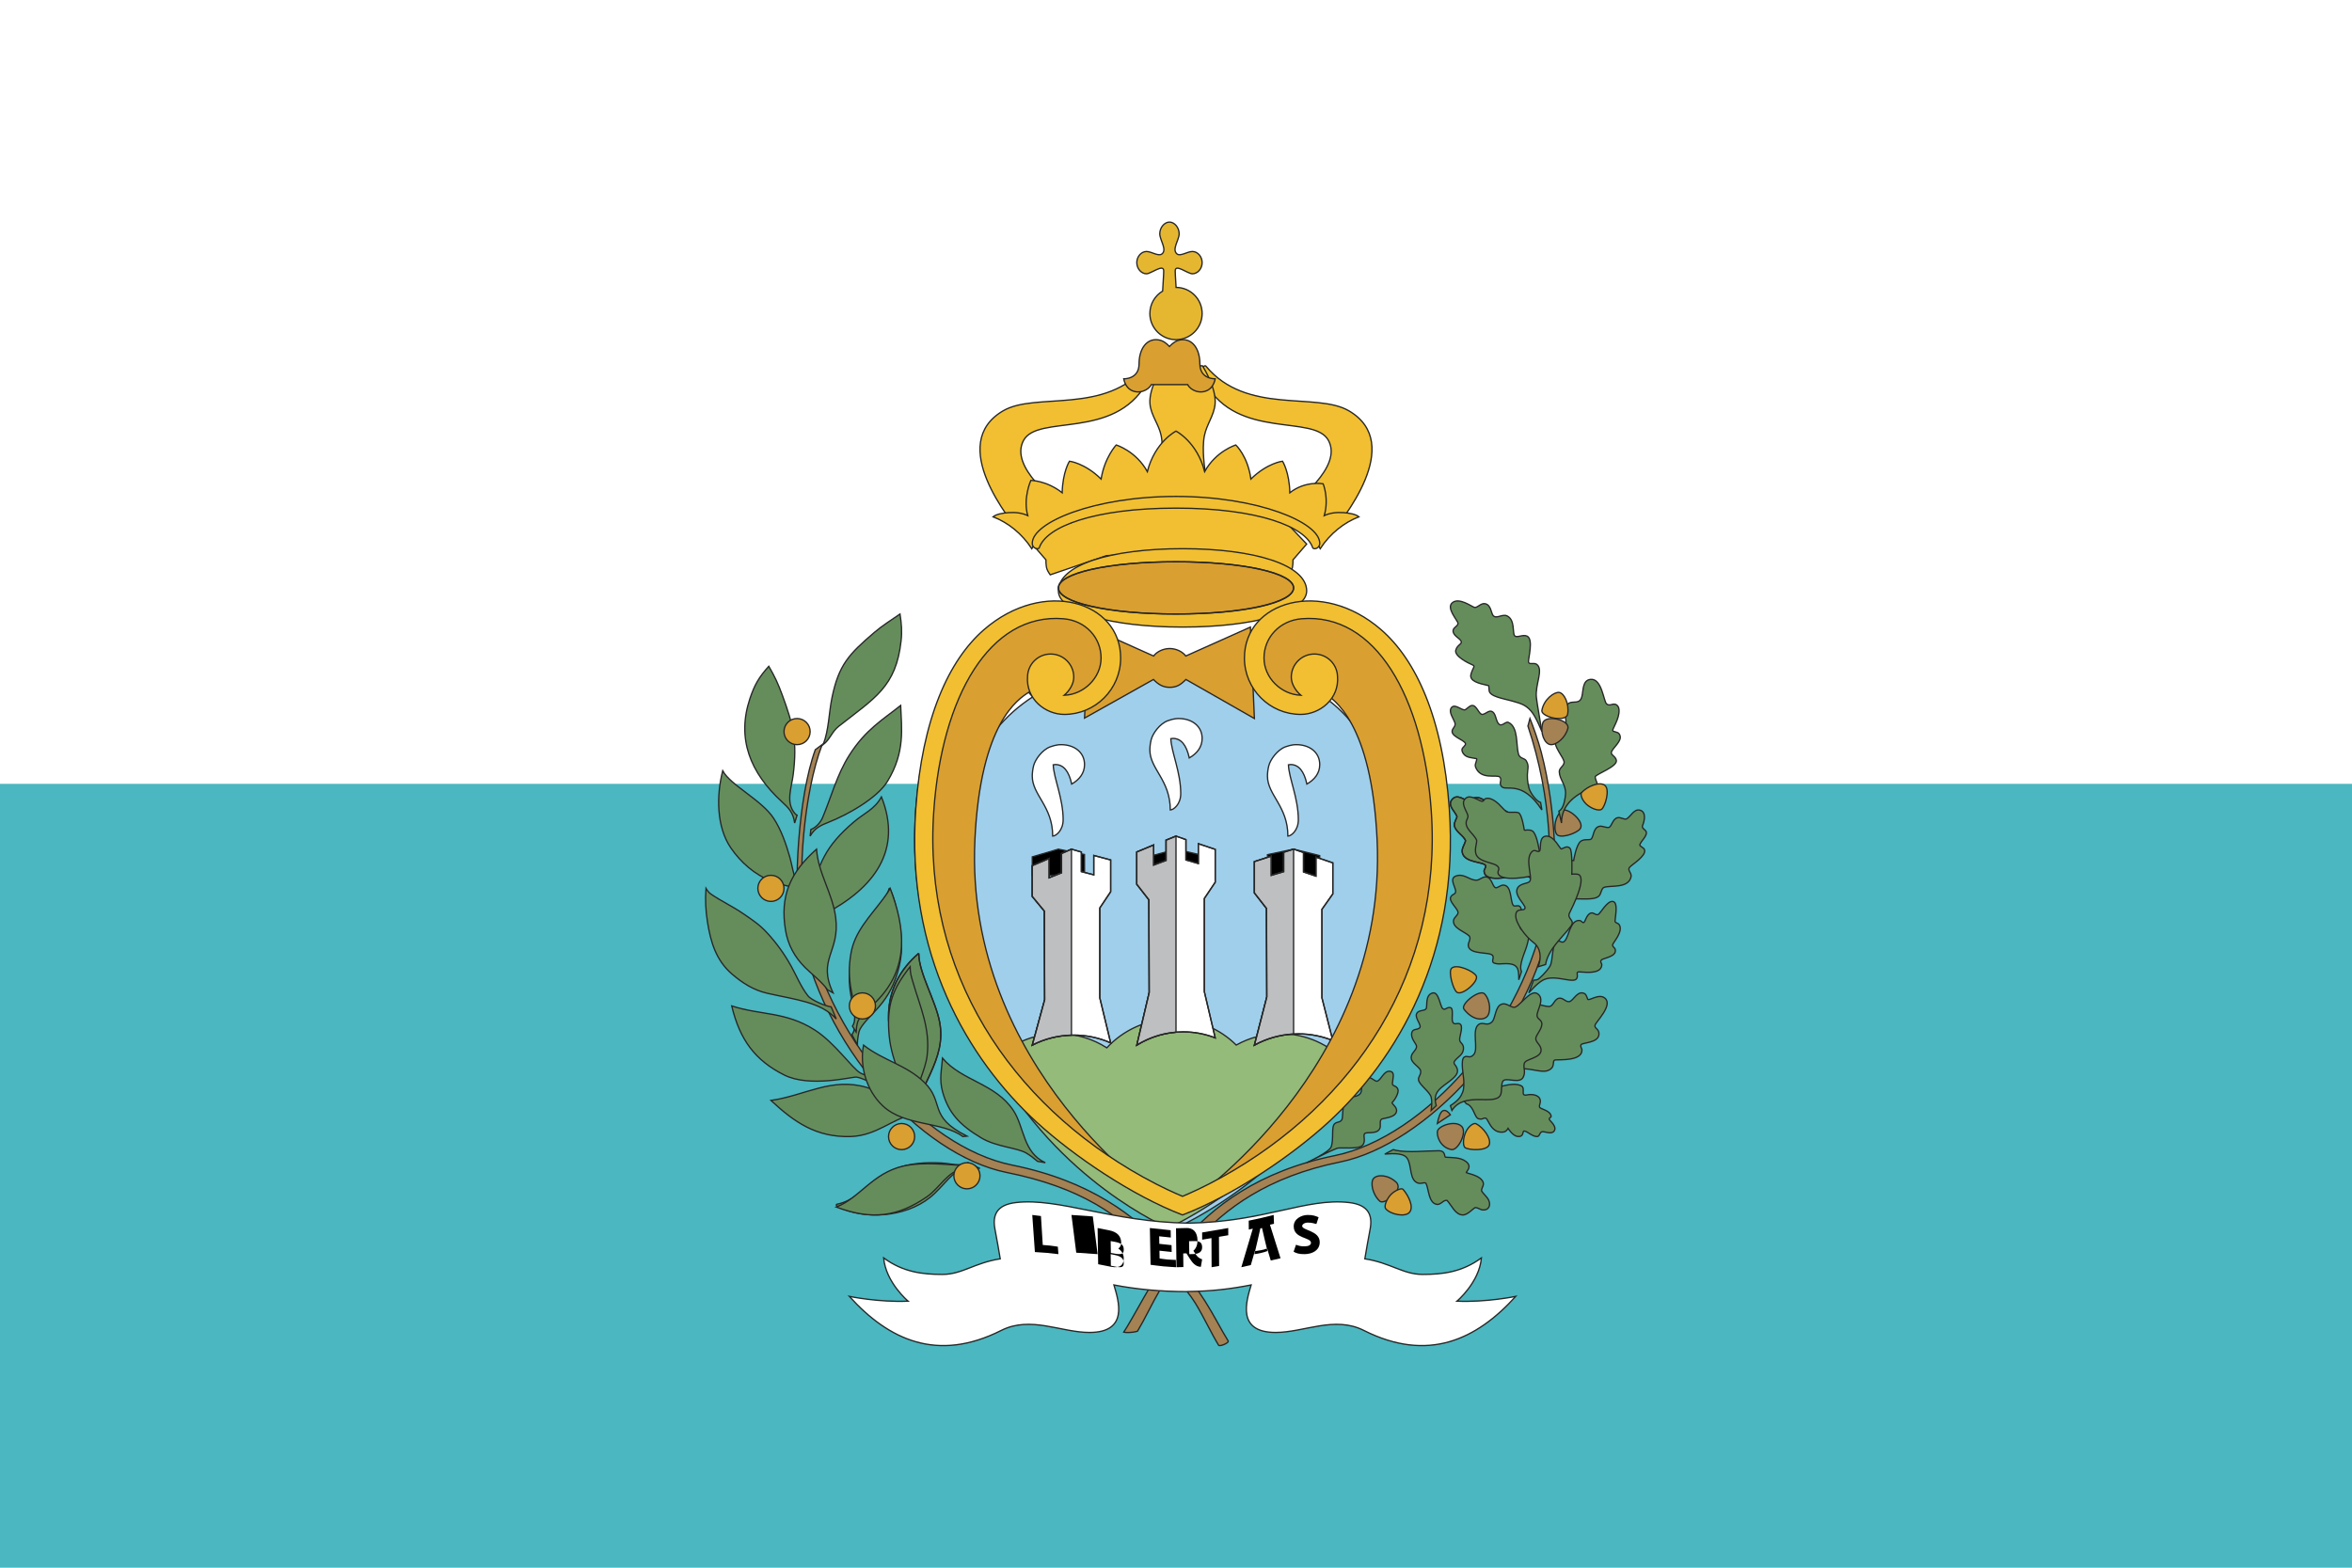 <?xml version="1.0" ?><svg height="120px" version="1.1" viewBox="0 0 180 120" width="180px" xmlns="http://www.w3.org/2000/svg" xmlns:sketch="http://www.bohemiancoding.com/sketch/ns" xmlns:xlink="http://www.w3.org/1999/xlink"><title/><defs/><g fill="none" fill-rule="evenodd" id="Page-1" stroke="none" stroke-width="1"><g id="rectangle_san_marino"><rect fill="#4BB7C0" height="120" id="Oval-15-copy" width="180" x="0" y="0"/><rect fill="#FFFFFF" height="60" id="Oval-15-copy-2" width="180" x="0" y="0"/><g id="San_Marino" transform="translate(54, 17)"><path d="M66.919,46.453 C66.677,46.758 65.619,47.152 65.227,46.94 C64.886,46.756 64.89,45.62 65.509,45.063 C65.9,44.713 67.356,45.904 66.919,46.453 L66.919,46.453 Z" fill="#A48253" id="path74" stroke="#262626" stroke-width="0.1"/><path d="M56,69 C56.071,68.623 56.212,68.103 56.443,68.017 C56.66,67.937 56.87,68.152 57,68.331 L56,69 L56,69 Z" fill="#A48253" id="path112" stroke="#262626" stroke-width="0.1"/><path d="M58.574,59.371 C58.98,59.062 59.441,58.89 59.615,59.078 C60.083,59.584 60.107,60.553 59.782,60.836 C59.454,61.121 58.694,61.098 58.037,60.248 C57.898,60.068 58.165,59.683 58.574,59.371 L58.574,59.371 Z" fill="#A48253" id="path132" stroke="#262626" stroke-width="0.1"/><path d="M58.972,57.693 C59.205,58.098 57.932,59.227 57.507,58.959 C57.212,58.774 56.811,57.353 57.1,57.107 C57.508,56.759 58.769,57.341 58.972,57.693 L58.972,57.693 Z" fill="#D99F31" id="path136" stroke="#262626" stroke-width="0.1"/><path d="M8.915,40 C7.481,43.785 7.057,50.115 7.551,53.044 C9.093,62.198 16.563,70.792 23.457,72.183 C29.403,73.383 32.957,76.072 35.405,78.851 C36.549,80.15 37.471,81.417 38.23,82.611 C38.884,83.638 39.443,84.759 39.993,85.646 C40.081,85.789 39.34,86.097 39.261,85.97 C38.68,85.027 38.146,83.838 37.477,82.749 C36.716,81.51 35.408,80.242 34.27,78.894 C31.85,76.024 28.627,73.867 23.04,72.747 C16.435,71.423 8.748,62.951 7.213,53.841 C6.715,50.882 7.082,44.013 8.395,40.387 L8.915,40 L8.915,40 Z" fill="#A48253" id="path228" stroke="#262626" stroke-width="0.1"/><path d="M51.103,73.226 C51.393,72.874 52.234,72.912 52.85,73.493 C53.157,73.782 52.954,74.216 52.59,74.559 C52.224,74.905 51.759,75.097 51.601,74.95 C50.985,74.374 50.89,73.484 51.103,73.226 L51.103,73.226 Z" fill="#A48253" id="path276" stroke="#262626" stroke-width="0.1"/><path d="M52.049,75.522 C51.89,75.327 52.144,74.73 52.482,74.403 C52.781,74.113 53.269,73.915 53.374,74.036 C53.788,74.513 54.211,75.361 53.883,75.781 C53.553,76.202 52.407,75.961 52.049,75.522 L52.049,75.522 Z" fill="#D99F31" id="path280" stroke="#262626" stroke-width="0.1"/><g id="Group" stroke="#262626" stroke-width="0.1" transform="translate(0, 30)"><path d="M20,42.382 C18.942,42.483 18.227,43.824 17.166,44.668 C15.212,46.221 12.082,46.377 10.085,45.339 C10.002,45.295 9.959,45.198 10.054,45.179 C12.536,44.687 12.86,41.729 18.033,42.02 C18.64,42.054 18.896,42.163 19.505,42.163 L20,42.382 L20,42.382 Z" fill="#658D5C" id="path180"/><path d="M17,38.319 C16.559,38.333 16.088,38.333 15.653,38.402 C14.353,38.609 13.066,39.943 11.089,39.997 C8.459,40.068 6.798,38.901 5,37.234 C7.616,36.864 9.638,35.44 12.337,36.24 C13.721,36.651 15.347,38.293 16.646,38.058 L17,38.319 L17,38.319 Z" fill="#658D5C" id="path162"/><path d="M16.275,26 L16.313,26.017 C16.341,27.527 17.604,29.588 17.914,31.249 C18.181,32.68 17.796,33.876 17.191,35.209 C17.04,35.542 16.686,36.209 16.672,36.536 C16.659,36.841 16.869,37.123 17.048,37.375 C17.11,37.464 17.487,37.913 17.448,38 C15.939,36.815 16.827,37.587 16.199,36.495 C15.875,35.931 15.489,35.419 15.168,34.852 C13.474,31.854 13.443,28.454 16.275,26 L16.275,26 Z" fill="#658D5C" id="path182"/><path d="M16.275,26 L16.313,26.017 C16.341,27.527 17.604,29.588 17.914,31.249 C18.181,32.68 17.796,33.876 17.191,35.209 C17.04,35.542 16.686,36.209 16.672,36.536 C16.659,36.841 16.869,37.123 17.048,37.375 C17.11,37.464 17.487,37.913 17.448,38 C15.939,36.815 16.827,37.587 16.199,36.495 C15.875,35.931 15.489,35.419 15.168,34.852 C13.474,31.854 13.443,28.454 16.275,26 L16.275,26 Z" id="path184"/><path d="M24.547,41.265 C23.827,40.841 22.268,40.801 21.091,40.098 C19.448,39.115 18.596,38.202 18.139,36.583 C17.862,35.601 18.075,34.816 18.132,34 C19.612,35.753 22.184,35.918 23.561,38.014 C24.397,39.288 24.286,41.225 26,42 L25.404,41.897 C25.145,41.673 24.854,41.446 24.547,41.265 Z" fill="#658D5C" id="path188"/><path d="M12.971,35.512 C12.971,35.512 12.184,35.322 11.835,35.127 C11.229,34.788 9.889,32.818 8.34,31.833 C6.119,30.42 4.185,30.716 2,30 C2.62,32.611 3.805,34.174 6.006,35.281 C7.977,36.272 11.196,35.415 11.545,35.447 C11.893,35.48 13,36 13,36 L12.971,35.512 L12.971,35.512 Z" fill="#658D5C" id="path194"/><path d="M15.986,37.662 C15.899,36.964 15.195,35.959 14.9,35.309 C14.468,34.357 14.144,33.317 14.047,32.249 C13.839,29.947 14.308,28.706 15.652,27 C15.662,27.5 15.722,27.675 15.856,28.14 C16.418,30.093 17.206,31.707 16.951,33.83 C16.825,34.875 16.067,36.363 16.033,37.002 C16.015,37.333 16.181,37.721 16.327,38 L15.986,37.662 L15.986,37.662 Z" fill="#658D5C" id="path196"/><path d="M10,31 C8.83,29.695 6.899,29.531 4.717,29.03 C3.673,28.791 2.82,28.248 2.024,27.564 C0.789,26.503 0.38,25.079 0.14,23.552 C0.004,22.696 -0.032,21.866 0.028,21 C0.127,21.167 0.254,21.332 0.418,21.445 C1.229,21.998 2.074,22.384 2.886,22.943 C3.595,23.431 4.099,23.754 4.681,24.378 C5.416,25.169 6.031,26.024 6.548,26.957 C6.956,27.694 7.305,28.557 7.833,29.226 C8.106,29.573 9.209,30.024 9.61,30.073 L10,31 L10,31 Z" fill="#658D5C" id="path208"/><path d="M13.457,14 C15.07,18.06 12.94,20.984 9.03,23 L8,21.687 C8.672,19.079 9.155,17.796 11.315,15.943 C12.169,15.21 12.918,14.972 13.457,14 L13.457,14 Z" fill="#658D5C" id="path224"/><path d="M19.688,40 C18.105,38.819 15.251,39.243 13.551,37.641 C12.303,36.464 11.777,34.609 12.087,33 C13.595,34.182 15.349,34.507 16.721,35.834 C18.335,37.397 16.961,38.445 20,39.965 L19.688,40 L19.688,40 Z" fill="#658D5C" id="path234"/><path d="M11.207,32.213 L11.212,32.169 C11.628,31.676 11.339,30.194 11.203,29.6 C10.967,28.576 10.938,27.696 11.109,26.654 C11.307,25.45 11.97,24.363 12.649,23.366 C12.952,22.922 13.937,21.534 14.039,21.031 C14.047,20.988 14.093,20.991 14.112,21.032 C14.487,21.846 14.683,22.837 14.835,23.716 C15.046,24.948 15.112,26.068 14.682,27.468 C14.297,28.722 13.78,29.534 12.988,30.377 C12.653,30.734 11.865,31.519 11.749,31.944 C11.728,32.021 11.594,32.587 11.624,33 L11.207,32.213 L11.207,32.213 Z" fill="#658D5C" id="path236"/><path d="M8,17 L8.057,16.496 C8.449,16.347 8.797,15.957 8.955,15.58 C9.637,13.95 10.052,12.293 11.01,10.787 C12.253,8.833 13.584,8.073 14.928,7 C14.99,8.727 15.295,10.546 13.919,12.809 C13.137,14.094 10.858,15.367 9.439,15.927 C8.805,16.177 8.351,16.38 8,17 L8,17 Z" fill="#658D5C" id="path250"/><path d="M7.937,21.498 L8,22 C6.917,20.633 6.555,21.037 5.059,20.458 C3.756,19.955 2.698,19.017 1.941,17.918 C0.811,16.278 0.832,13.85 1.309,12 C1.916,13.117 4.291,14.237 5.202,15.631 C5.789,16.527 6.152,17.593 6.443,18.603 C6.589,19.108 6.753,20.126 6.976,20.544 C7.143,20.856 7.648,21.273 7.937,21.498 L7.937,21.498 Z" fill="#658D5C" id="path260"/><path d="M11.239,31.55 C11.643,30.979 11.289,29.534 11.16,28.88 C10.961,27.867 10.946,26.993 11.125,25.971 C11.416,24.301 12.56,23.182 13.57,21.828 C13.769,21.561 13.968,21.291 14.124,21 C15.285,24.021 15.611,27.106 13.081,29.643 C12.699,30.026 11.781,30.764 11.64,31.229 C11.564,31.478 11.538,31.743 11.517,32 L11.239,31.55 L11.239,31.55 Z" fill="#658D5C" id="path264"/><path d="M20.079,42 C20.079,42 19.945,42.184 19.315,42.184 C18.686,42.184 16.717,41.902 15.141,42.257 C12.766,42.794 11.785,44.714 10,45.396 C12.712,46.405 14.697,46.157 16.955,44.597 C17.912,43.935 18.503,42.641 19.821,42.406 C20.423,42.298 20.608,42.314 21,42.445 L20.079,42 L20.079,42 Z" fill="#658D5C" id="path268"/><path d="M9,10 C9.439,8.855 9.429,7.582 9.675,6.393 C10.193,3.887 10.965,3.072 12.931,1.396 C13.557,0.862 14.198,0.474 14.879,0 C14.99,0.721 15.041,1.326 14.961,2.05 C14.575,5.59 12.938,6.426 10.193,8.592 C9.66,9.011 9.523,9.599 9,10 L9,10 Z" fill="#658D5C" id="path288"/><path d="M7,15.4 L6.815,16 C6.711,15.219 6.386,14.871 5.83,14.362 C3.407,12.145 2.372,9.536 3.388,6.486 C3.744,5.42 4.087,4.832 4.836,4 C5.31,4.82 5.539,5.311 5.867,6.201 C6.698,8.459 7.03,9.736 6.7,12.323 C6.583,13.237 6.15,14.35 6.75,15.163 C6.816,15.251 6.895,15.354 7,15.4 L7,15.4 Z" fill="#658D5C" id="path296"/></g><path d="M59.164,68.639 C59.503,68.723 59.494,68.545 59.707,68.594 C59.903,68.639 60.101,69.774 61.05,69.656 C61.292,69.626 61.413,69.372 61.413,69.372 C61.413,69.372 61.76,69.936 62.125,69.987 C62.65,70.06 62.5,69.591 62.633,69.576 C62.847,69.551 63.239,70 63.631,70 C63.852,70 63.821,69.626 64.054,69.626 C64.288,69.626 64.748,69.847 64.938,69.576 C65.186,69.222 64.609,68.808 64.566,68.681 C64.524,68.555 64.731,68.552 64.709,68.43 C64.629,67.981 63.892,67.909 63.828,67.75 C63.765,67.592 63.931,67.429 63.869,67.182 C63.763,66.763 63.163,66.749 62.892,66.808 C62.263,66.947 62.833,66.282 62.385,66.095 C61.614,65.773 60.492,66.383 60.205,66.264 C60.012,66.183 59.939,66.159 59.774,66.131 C59.08,66.011 58.439,67.016 58,67.226 L58.219,67.49 C58.808,67.654 58.824,68.555 59.164,68.639 Z" fill="#658D5C" id="path412" stroke="#262626" stroke-width="0.1"/><g fill="#D99F31" id="Group" stroke="#262626" stroke-width="0.1" transform="translate(4, 38)"><path d="M1,12 C1.552,12 2,12.447 2,13 C2,13.552 1.552,14 1,14 C0.448,14 0,13.552 0,13 C0,12.447 0.448,12 1,12 L1,12 Z" id="path214"/><path d="M2,0.983 C2.01,0.43 2.465,-0.009 3.017,0 C3.57,0.01 4.01,0.465 4,1.017 C3.99,1.57 3.535,2.01 2.983,2 C2.43,1.99 1.99,1.535 2,0.983 L2,0.983 Z" id="path306"/><path d="M8,21 C8.552,21 9,21.448 9,22 C9,22.552 8.552,23 8,23 C7.448,23 7,22.552 7,22 C7,21.448 7.448,21 8,21 L8,21 Z" id="path316"/><path d="M11,31 C11.552,31 12,31.448 12,32 C12,32.552 11.552,33 11,33 C10.448,33 10,32.552 10,32 C10,31.448 10.448,31 11,31 L11,31 Z" id="path374"/><path d="M16,34 C16.552,34 17,34.448 17,35 C17,35.552 16.552,36 16,36 C15.448,36 15,35.552 15,35 C15,34.448 15.448,34 16,34 L16,34 Z" id="path458"/></g><g id="Group" stroke="#262626" stroke-width="0.1" transform="translate(32, 29)"><path d="M33.503,17 L33.301,16.092 C33.356,16.062 33.402,16.016 33.447,15.973 C33.683,15.74 33.795,15.097 33.814,14.774 C33.853,14.073 33.357,13.671 33.332,13.087 C33.319,12.785 33.647,12.676 33.7,12.39 C33.767,12.025 32.786,11.143 33.043,10.453 C33.218,9.985 33.642,10.227 33.813,9.618 C33.962,9.087 33.515,8.14 34.074,7.823 C34.412,7.631 34.898,7.939 35.061,7.325 C35.185,6.861 35.089,6.069 35.729,6.003 C36.598,5.914 36.728,7.704 36.954,7.882 C37.205,8.079 37.404,7.824 37.645,7.92 C38.008,8.066 37.918,8.58 37.837,8.876 C37.742,9.221 37.578,9.505 37.439,9.825 C37.412,9.889 37.412,9.949 37.485,9.978 C37.713,10.067 37.908,10.029 37.988,10.336 C38.095,10.754 37.47,11.21 37.332,11.541 C37.224,11.798 37.646,11.864 37.701,12.205 C37.779,12.686 36.204,13.226 36.083,13.452 C36.069,13.767 36.478,14.094 35.981,14.265 C34.734,14.693 33.488,15.499 33.503,17 L33.503,17 Z" fill="#658D5C" id="path24"/><path d="M31.905,15.428 L32,16 C30.483,13.661 29.244,14.59 28.919,14.21 C28.671,13.92 28.987,13.712 28.785,13.485 C28.571,13.245 27.295,13.754 26.916,12.686 C26.838,12.464 27.119,12.098 26.977,12.068 C26.654,12 26.219,12.009 25.998,11.695 C25.905,11.563 25.826,11.383 25.947,11.241 C26.009,11.168 26.083,11.106 26.135,11.022 C26.332,10.706 25.133,10.462 25.13,9.992 C25.127,9.723 25.456,9.625 25.335,9.294 C25.23,9.003 24.866,8.523 25.052,8.207 C25.277,7.824 25.783,8.306 26.064,8.341 C26.202,8.358 26.437,8.007 26.665,8 C27.028,7.989 27.183,8.716 27.461,8.686 C27.731,8.657 28.039,8.203 28.335,8.598 C28.542,8.873 28.537,9.675 29.021,9.443 C29.136,9.387 29.308,9.235 29.437,9.296 C30.211,9.656 30.014,10.997 30.206,11.71 C30.309,12.092 30.679,12.008 30.811,12.245 C30.875,12.36 30.928,12.493 30.939,12.627 C30.948,12.743 30.931,12.857 30.917,12.971 C30.857,13.433 30.897,13.848 31.006,14.301 C31.093,14.661 31.563,15.33 31.905,15.428 L31.905,15.428 Z" fill="#658D5C" id="path50"/><path d="M31.089,9 C31.346,9.653 31.714,10.662 31.959,11.605 C33.108,16.024 33.214,21.131 32.722,24.082 C31.207,33.17 23.068,41.626 16.554,42.946 C11.024,44.067 7.755,46.5 5.433,49.101 C4.333,50.333 3.454,51.563 2.773,52.735 C2.099,53.896 1.656,54.892 1.057,55.893 C1.05,55.897 1.04,55.901 1.024,55.907 C0.983,55.921 0.929,55.934 0.868,55.946 C0.736,55.971 0.569,55.991 0.411,55.997 C0.25,56.004 0.107,55.998 0.021,55.976 L0,55.971 C0.084,55.838 0.168,55.709 0.25,55.572 C0.822,54.616 1.318,53.684 1.971,52.577 C2.622,51.474 3.392,50.31 4.44,49.107 C6.856,46.335 10.289,43.653 16.157,42.456 C22.987,41.062 30.787,32.462 32.314,23.298 C32.812,20.313 32.801,15.16 30.933,9.577 L31.089,9 L31.089,9 Z" fill="#A48253" id="path448"/><path d="M33.09,23.032 C33.431,23.016 33.645,22.432 33.748,22.178 C33.882,21.846 33.943,21.516 33.956,21.163 C33.977,20.65 33.586,19.749 34.434,19.871 C34.434,19.871 34.613,18.669 34.98,18.392 C35.219,18.211 35.646,18.314 35.749,18.242 C35.994,18.073 35.899,17.34 36.427,17.246 C36.631,17.21 36.997,17.399 37.153,17.327 C37.348,17.235 37.418,16.685 37.791,16.592 C38.025,16.533 38.334,16.77 38.487,16.681 C38.808,16.492 39.053,15.896 39.508,16.016 C40.021,16.151 39.84,16.882 39.709,17.182 C39.616,17.396 39.876,17.474 39.968,17.631 C40.14,17.927 39.567,18.397 39.496,18.658 C39.468,18.754 39.721,18.873 39.784,18.936 C40.166,19.319 39.183,19.996 38.919,20.207 C38.84,20.27 38.669,20.396 38.66,20.497 C38.64,20.712 38.886,20.868 38.823,21.13 C38.607,22.019 37.29,21.757 36.772,21.919 C36.563,21.984 36.533,22.382 36.404,22.548 C35.99,23.082 34.174,22.566 33.687,22.984 C33.396,23.234 33.161,23.664 33,24 L33.09,23.032 L33.09,23.032 Z" fill="#658D5C" id="path58"/><path d="M26.162,18.362 C26.024,17.952 25.369,17.67 25.3,17.176 C25.269,16.952 25.524,16.571 25.502,16.504 C25.389,16.148 24.774,15.688 25.089,15.245 C25.496,14.673 26.076,15.264 26.559,15.399 C26.638,15.37 26.664,15.114 26.853,15.066 C27.592,14.876 28.235,16.034 28.429,16.105 C29.002,16.314 29.451,15.336 29.763,17.474 C30.008,17.417 30.341,17.359 30.489,17.602 C31.099,18.609 30.743,20.78 31.961,21.363 L32,21.44 C31.983,21.526 31.944,22.168 31.765,21.958 C31.457,21.598 31.215,21.086 30.679,20.995 C30.114,20.9 27.644,21.762 27.577,20.679 C27.57,20.552 27.749,20.376 27.69,20.252 C27.548,19.954 26.065,20.059 25.909,19.258 C25.848,18.944 26.077,18.658 26.162,18.362 L26.162,18.362 Z" fill="#658D5C" id="path84"/><path d="M26.162,18.362 C26.024,17.952 25.369,17.67 25.3,17.176 C25.269,16.952 25.524,16.571 25.502,16.504 C25.389,16.148 24.774,15.688 25.089,15.245 C25.496,14.673 26.076,15.264 26.559,15.399 C26.638,15.37 26.664,15.114 26.853,15.066 C27.592,14.876 28.235,16.034 28.429,16.105 C29.002,16.314 29.451,15.336 29.763,17.474 C30.008,17.417 30.341,17.359 30.489,17.602 C31.099,18.609 30.743,20.78 31.961,21.363 L32,21.44 C31.983,21.526 31.944,22.168 31.765,21.958 C31.457,21.598 31.215,21.086 30.679,20.995 C30.114,20.9 27.644,21.762 27.577,20.679 C27.57,20.552 27.749,20.376 27.69,20.252 C27.548,19.954 26.065,20.059 25.909,19.258 C25.848,18.944 26.077,18.658 26.162,18.362 L26.162,18.362 Z" id="path86"/><path d="M32.92,22 C31.96,20.582 31.531,21.117 30.073,21.221 C29.741,21.245 28.62,21.29 28.64,20.755 C28.646,20.603 28.767,20.563 28.667,20.379 C28.456,19.987 27.142,20.059 26.945,19.332 C26.842,18.956 27.059,18.449 27.004,18.307 C26.821,17.835 26.005,17.394 26.248,16.775 C26.28,16.693 26.328,16.618 26.343,16.529 C26.392,16.256 25.806,15.631 26.067,15.228 C26.37,14.76 26.899,15.13 27.301,15.304 C27.59,15.428 27.517,15.185 27.707,15.125 C28.04,15.02 28.455,15.323 28.677,15.526 C28.802,15.64 29.197,16.089 29.297,16.133 C29.532,16.237 29.932,16.119 30.204,16.21 C30.449,16.293 30.615,17.272 30.652,17.522 L30.7,17.553 C30.923,17.507 31.251,17.509 31.385,17.716 C31.994,18.661 31.695,20.918 33,21.603 L32.92,22 L32.92,22 Z" fill="#658D5C" id="path88"/><path d="M23.529,39 C23.566,38.698 23.598,38.29 23.53,37.994 C23.432,37.566 22.597,37.028 22.56,36.656 C22.536,36.42 22.696,36.358 22.729,36.063 C22.774,35.664 21.906,35.409 22.008,34.861 C22.071,34.525 22.443,34.365 22.407,34.066 C22.388,33.9 21.948,33.49 22.042,33.063 C22.118,32.718 22.449,32.856 22.641,32.682 C22.852,32.492 22.228,31.914 22.427,31.565 C22.585,31.289 23.017,31.41 23.139,31.214 C23.266,31.012 23.037,30.167 23.639,30.009 C24.114,29.885 24.211,31.038 24.413,31.206 C24.604,31.365 24.69,31.08 24.989,31.126 C25.283,31.171 25.056,31.983 25.173,32.228 C25.298,32.493 25.498,32.282 25.702,32.365 C26.03,32.497 25.706,33.284 25.706,33.558 C25.706,33.844 25.974,33.843 25.998,34.181 C26.037,34.731 25.574,34.871 25.329,35.21 C25.261,35.303 25.255,35.389 25.33,35.481 C25.771,36.017 25.46,36.34 25.031,36.689 C24.366,37.233 23.583,37.534 23.919,38.629 L23.529,39 L23.529,39 Z" fill="#658D5C" id="path110"/><path d="M30.459,35.816 C31.231,35.779 31.97,36.122 32.437,35.953 C33.132,35.703 32.708,35.162 33.043,35.132 C33.378,35.101 35.069,35.225 35.068,34.384 C35.068,34.223 34.931,34.159 34.992,33.977 C35.053,33.795 36.325,33.856 36.371,33.177 C36.4,32.744 36.005,32.739 36.066,32.477 C36.127,32.214 37.49,30.926 36.811,30.393 C36.343,30.026 35.577,30.667 35.505,30.479 C35.41,30.235 35.389,30.031 35.079,30.002 C34.631,29.96 34.36,30.674 34.067,30.674 C33.774,30.674 33.641,30.381 33.34,30.407 C32.947,30.442 32.888,31.042 32.552,31.042 C32.217,31.042 31.695,30.856 31.695,30.856 L30,35.851 C30,35.851 30.28,35.825 30.459,35.816 L30.459,35.816 Z" fill="#658D5C" id="path142"/><path d="M31,30 C31,30 31.584,29.308 32.056,29.039 C32.97,28.516 34.455,29.358 34.676,28.884 C34.788,28.643 34.618,28.466 34.76,28.402 C34.902,28.338 36.523,28.703 36.587,27.87 C36.599,27.72 36.418,27.644 36.559,27.484 C36.7,27.324 37.723,27.246 37.621,26.696 C37.588,26.52 37.366,26.47 37.423,26.294 C37.479,26.117 38.246,25.289 37.919,24.781 C37.823,24.632 37.582,24.662 37.6,24.48 C37.657,23.917 37.824,23.047 37.415,23.002 C36.975,22.953 36.461,23.969 36.29,24.009 C36.077,24.057 35.95,23.818 35.737,23.896 C35.383,24.024 35.327,24.619 35.185,24.619 C35.044,24.619 35.054,24.453 34.827,24.459 C34.133,24.475 34.074,25.741 33.727,26.052 C33.529,26.229 33.412,25.99 33.217,26.036 C32.736,26.148 32.878,27.516 32.623,27.951 C32.368,28.386 31.816,28.9 31.703,28.965 C31.589,29.029 31.366,29.029 31.366,29.029 L31,30 L31,30 Z" fill="#658D5C" id="path248"/><path d="M32,10 C32,10 31.545,8.834 31.156,8.409 C30.745,7.957 30.45,7.863 29.702,7.654 C29.042,7.468 28.01,7.319 27.966,6.865 C27.922,6.411 27.983,6.497 27.795,6.453 C27.188,6.314 26.43,6.138 26.575,5.611 C26.72,5.084 26.943,5.002 26.684,4.892 C26.3,4.729 25.291,4.215 25.412,3.764 C25.532,3.313 25.981,3.307 25.792,3.03 C25.656,2.832 25.169,2.615 25.208,2.255 C25.235,2.009 25.59,1.929 25.58,1.71 C25.569,1.491 24.616,0.518 25.177,0.112 C25.688,-0.258 26.591,0.403 26.821,0.487 C27.053,0.57 27.319,0.141 27.657,0.211 C28.092,0.302 28.115,0.873 28.243,1.076 C28.478,1.445 28.958,0.965 29.333,1.142 C29.96,1.437 29.742,2.452 29.911,2.657 C30.079,2.863 30.541,2.535 30.87,2.693 C31.381,2.94 30.944,4.423 30.977,4.666 C31.01,4.91 31.382,4.7 31.594,4.845 C32.158,5.23 31.471,6.399 31.58,7.385 C31.617,7.725 31.71,8.255 31.71,8.255 L32,10 L32,10 Z" fill="#658D5C" id="path314"/><path d="M27.381,45.146 C27.531,45.412 27.804,45.596 27.93,45.87 C28.108,46.255 27.941,46.646 27.492,46.618 C27.297,46.605 27.118,46.45 26.932,46.434 C26.781,46.422 26.349,47.019 25.931,47 C25.361,46.974 25.089,46.254 24.741,45.886 C24.464,45.826 24.26,46.248 23.953,46.19 C23.321,46.072 23.351,45.034 23.133,44.577 C22.959,44.443 22.695,44.727 22.345,44.47 C21.803,44.075 22.087,42.831 21.505,42.483 C20.994,42.176 19.912,42.38 20.006,42.329 L20.609,42.004 C20.647,41.984 20.762,42.041 20.8,42.049 C21.788,42.252 23.111,42.085 24.125,42.085 C24.611,42.085 24.532,42.491 24.611,42.574 L24.65,42.58 C25.154,42.616 25.756,42.578 26.187,42.907 C26.707,43.307 26.215,43.664 26.213,43.753 L26.236,43.765 L26.346,43.804 L26.686,43.907 C26.949,43.994 27.244,44.115 27.421,44.347 C27.678,44.685 27.39,44.843 27.381,45.146 L27.381,45.146 Z" fill="#658D5C" id="path388"/><path d="M14,43 C14,43 15.736,42.192 15.877,41.787 C16.096,41.166 15.858,40.225 16.162,40 C16.36,39.853 16.558,39.926 16.688,39.717 C16.818,39.508 16.649,38.494 17.118,38.085 C17.412,37.828 17.677,38.058 18.035,37.778 C18.42,37.475 17.933,36.728 18.523,36.482 C18.869,36.337 19.218,36.81 19.391,36.76 C19.723,36.663 19.899,35.927 20.386,36.006 C20.778,36.069 20.587,36.513 20.562,36.934 C20.547,37.175 20.887,37.063 20.989,37.402 C21.063,37.648 20.76,38.177 20.558,38.374 C20.442,38.487 20.909,38.684 20.881,39.034 C20.841,39.537 19.969,39.572 19.767,39.653 C19.505,39.757 19.741,40.191 19.564,40.445 C19.28,40.849 18.553,40.598 18.423,40.791 C18.305,40.968 18.568,41.422 18.235,41.701 C17.888,41.991 16.54,41.807 16.321,41.897 C15.671,42.164 15.142,42.441 15.142,42.441 L14,43 L14,43 Z" fill="#658D5C" id="path426"/><path d="M30.441,28.369 L30.234,29 C30.234,28.129 30.196,27.714 29.068,27.769 C28.894,27.777 28.714,27.795 28.54,27.77 C27.967,27.688 28.408,27.373 28.226,27.133 C28.003,26.84 26.494,27.103 26.371,26.412 C26.323,26.144 26.65,25.826 26.41,25.616 C26.048,25.298 25.146,25.023 25.242,24.442 C25.283,24.202 25.633,24.029 25.582,23.806 C25.515,23.509 24.866,22.992 25.025,22.666 C25.151,22.406 25.382,22.49 25.404,22.244 C25.429,21.97 24.904,21.286 25.372,21.078 C25.989,20.804 26.407,21.339 26.936,21.378 C27.243,21.401 27.451,21.067 27.771,21.132 C28.186,21.216 28.189,21.826 28.455,21.951 C28.553,21.997 28.847,21.769 28.985,21.755 C29.727,21.677 29.559,22.994 29.812,23.302 C29.904,23.414 30.1,23.303 30.232,23.341 C30.697,23.473 30.199,24.913 30.391,25.106 C30.456,25.171 30.692,25.135 30.795,25.161 C31.183,25.261 30.912,26.176 30.848,26.401 C30.704,26.906 30.205,27.898 30.441,28.369 L30.441,28.369 Z" fill="#658D5C" id="path436"/><path d="M31.72,28 C31.993,27.263 31.896,26.545 31.354,26.143 C30.773,25.712 29.999,24.689 30,24.097 C30.002,23.397 30.681,23.823 30.712,23.492 C30.736,23.245 29.82,22.504 30.146,21.96 C30.359,21.606 30.926,21.647 31.069,21.47 C31.308,21.174 30.716,19.864 31.184,19.254 C31.442,18.919 31.641,19.275 31.813,19.152 C31.979,19.031 31.713,18.03 32.343,18.001 C32.95,17.973 33.396,19.016 33.493,18.984 C33.69,18.919 33.923,18.709 34.144,18.924 C34.359,19.133 34.292,20.913 34.292,20.913 C34.292,20.913 34.704,20.872 34.837,20.955 C35.385,21.301 34.4,23.321 34.122,23.875 C33.885,24.348 34.579,24.408 34.223,24.893 C33.638,25.693 32.469,26.653 32.284,27.829 L31.72,28 L31.72,28 Z" fill="#658D5C" id="path466"/><path d="M25,38.63 C25,38.63 25.588,38.28 25.8,37.89 C26.008,37.506 26.035,37.368 26.027,36.759 C26.022,36.39 25.742,35.119 26.058,34.917 C26.317,34.751 26.461,35.076 26.784,34.726 C27.179,34.299 26.6,32.82 27.162,32.421 C27.5,32.18 27.806,32.606 28.197,32.205 C28.464,31.931 28.419,31.009 28.945,30.858 C29.274,30.763 29.536,31.058 29.848,31.106 C30.229,31.165 31.098,29.712 31.642,30.052 C31.881,30.201 31.951,30.41 31.907,30.71 C31.86,31.034 31.7,31.32 31.639,31.636 C31.56,32.043 32.041,32.007 31.997,32.437 C31.957,32.845 31.534,33.237 31.534,33.502 C31.534,33.792 31.915,33.98 31.94,34.337 C31.986,35.013 30.753,35.026 30.654,35.397 C30.555,35.764 30.795,36.04 30.562,36.473 C30.31,36.94 29.443,36.527 29.104,36.686 C28.821,36.817 28.992,37.55 28.821,37.844 C28.347,38.654 26.056,37.516 25.115,39 L25,38.63 L25,38.63 Z" fill="#658D5C" id="path478"/></g><g id="Group" stroke="#262626" stroke-width="0.1" transform="translate(56, 36)"><path d="M12.82,7.116 C13.237,7.449 12.833,8.744 12.579,8.942 C12.363,9.112 11.75,8.886 11.395,8.548 C11.072,8.24 10.918,7.809 11.044,7.668 C11.43,7.232 12.403,6.782 12.82,7.116 L12.82,7.116 Z" fill="#D99F31" id="path78"/><path d="M1.855,33.211 C2.313,33.647 1.585,35.084 1.085,34.996 C0.225,34.846 -0.085,33.936 0.019,33.561 C0.127,33.174 1.346,32.727 1.855,33.211 L1.855,33.211 Z" fill="#A48253" id="path404"/><path d="M2.123,34.845 C1.923,34.695 1.974,34.011 2.227,33.556 C2.455,33.143 2.81,32.943 2.957,33.014 C3.498,33.279 4.175,34.163 3.959,34.645 C3.744,35.123 2.387,35.041 2.123,34.845 L2.123,34.845 Z" fill="#D99F31" id="path486"/><path d="M8.652,3.996 C8.202,3.934 7.85,3.11 8.065,2.358 C8.267,1.652 10.161,2.099 9.989,2.76 C9.801,3.483 9.092,4.056 8.652,3.996 L8.652,3.996 Z" fill="#A48253" id="path500"/><path d="M9.322,0.003 C9.703,0.059 10.107,0.852 9.974,1.659 C9.911,2.049 9.253,2.027 8.917,1.965 C8.555,1.897 7.946,1.673 8.004,1.364 C8.165,0.503 8.972,-0.048 9.322,0.003 L9.322,0.003 Z" fill="#D99F31" id="path504"/></g><path d="M9.328,58.763 C8.934,58.184 8.096,57.54 7.623,57.068 C6.808,56.256 6.302,55.326 6.117,54.208 C5.678,51.565 6.479,49.787 8.49,48 C8.617,49.854 9.723,51.392 9.957,53.244 C10.292,55.9 8.53,56.4 9.754,59 L9.328,58.763 L9.328,58.763 Z" fill="#658D5C" id="path520" stroke="#262626" stroke-width="0.1"/><path d="M26.374,27 C26.374,27 26.198,26.757 26.13,26.575 C26.033,26.312 26.046,25.852 26.046,25.852 L25,24.644 L26.98,22.566 L30.745,21.374 L35.5,21 L40.255,21.374 L44.021,22.566 L46,24.644 L44.955,25.852 C44.955,25.852 44.967,26.312 44.87,26.575 C44.803,26.757 44.626,27 44.626,27 L40.316,25.529 L35.5,25.291 L30.684,25.529 L26.374,27 L26.374,27 Z" fill="#F1BF31" id="path582" stroke="#262626" stroke-width="0.1"/><path d="M33.704,11.035 C30.581,14.781 25.274,12.986 22.773,14.444 C18.422,16.981 23.337,22.85 24.228,24 L28.324,22.712 C26.582,21.263 23.274,18.727 24.325,16.727 C25.403,14.676 31.234,16.719 33.738,12.342 C34.265,11.421 33.861,10.848 33.704,11.035 L33.704,11.035 Z" fill="#F1BF31" id="path588" stroke="#262626" stroke-width="0.1"/><path d="M27.167,23.23 L27,23.149 L28,23 L27.167,23.23 Z" fill="#D99F31" id="polygon596" stroke="#262626" stroke-width="0.1"/><path d="M27.167,23.23 L27,23.149 L28,23 L27.167,23.23 Z" id="polygon598" stroke="#262626" stroke-width="0.1"/><path d="M28.887,22 L29,22.133 L27,23 L27.452,22.637 C27.955,22.456 28.433,22.243 28.887,22 L28.887,22 Z" fill="#F1BF31" id="path600" stroke="#262626" stroke-width="0.1"/><path d="M28.887,22 L29,22.133 L27,23 L27.452,22.637 C27.955,22.456 28.433,22.243 28.887,22 L28.887,22 Z" id="path602" stroke="#262626" stroke-width="0.1"/><path d="M38.296,11.035 C41.419,14.781 46.726,12.986 49.227,14.444 C53.578,16.981 48.663,22.85 47.772,24 L43.676,22.712 C45.418,21.263 48.726,18.727 47.675,16.727 C46.597,14.676 40.766,16.719 38.262,12.342 C37.735,11.421 38.139,10.848 38.296,11.035 L38.296,11.035 Z" fill="#F1BF31" id="path632" stroke="#262626" stroke-width="0.1"/><path d="M36.519,19 L34.816,19 C34.816,19 35.078,17.425 34.866,16.354 C34.694,15.482 34.088,14.805 34.008,13.921 C33.894,12.673 35.015,11 35.015,11 L36.519,11 L38.024,11 C38.024,11 39.105,12.673 38.992,13.921 C38.912,14.805 38.344,15.482 38.172,16.354 C37.96,17.425 38.222,19 38.222,19 L36.519,19 L36.519,19 Z" fill="#F1BF31" id="path670" stroke="#262626" stroke-width="0.1"/><path d="M36.006,5 L35.952,4.096 L35.94,3.762 C35.917,3.135 36.872,3.957 37.26,3.957 C37.649,3.957 38,3.573 38,3.103 C38,2.633 37.649,2.25 37.26,2.25 L37.26,2.25 C36.864,2.25 36.339,2.643 36.083,2.442 C35.652,2.103 36.242,1.375 36.242,0.893 C36.242,0.424 35.889,0 35.5,0 C35.111,0 34.758,0.424 34.758,0.893 C34.758,1.375 35.345,2.124 34.918,2.442 C34.647,2.643 34.122,2.25 33.74,2.25 C33.351,2.25 33,2.633 33,3.103 C33,3.573 33.351,3.957 33.74,3.957 C34.098,3.957 35.082,3.136 35.059,3.762 L35.048,4.084 L34.977,5.281 C34.392,5.63 34,6.269 34,7 C34,8.104 34.895,9 36,9 C37.104,9 38,8.104 38,7 C38,5.897 37.108,5.003 36.006,5 Z" fill="#E5B731" id="path690" stroke="#262626" stroke-width="0.1"/><path d="M36.895,12.441 L35.5,12.441 L34.11,12.44 C33.875,12.895 33.13,13.203 32.521,12.84 C32.089,12.582 32,11.996 32,11.996 C32,11.996 33.166,12.044 33.172,10.867 C33.172,9.673 33.772,8.894 34.635,9.012 C35.012,9.063 35.267,9.28 35.5,9.522 C35.733,9.28 35.989,9.062 36.366,9.012 C37.229,8.895 37.828,9.673 37.828,10.858 C37.828,12.045 39,11.997 39,11.997 C39,11.997 38.912,12.582 38.479,12.84 C37.867,13.204 37.119,12.892 36.895,12.441 L36.895,12.441 Z" fill="#D99F31" id="path698" stroke="#262626" stroke-width="0.1"/><path d="M36.5,25 C42.063,24.999 46,26.26 46,28.235 C46,29.815 42.063,31 36.5,31 C30.937,31 27,29.815 27,28.235 C27,26.26 30.937,25 36.5,25 Z" fill="#F1BF31" id="path708" stroke="#262626" stroke-width="0.1"/><path d="M27,28 C27,26.895 30.82,26 36,26 C41.18,26 45,26.895 45,28 C45,29.105 41.18,30 36,30 C30.82,30 27,29.105 27,28 L27,28 Z" fill="#D99F31" id="path712" stroke="#262626" stroke-width="0.1"/><path d="M27,28.002 C27,26.86 30.776,26 36,26 C41.224,26 45,26.86 45,28.002 C45,29.143 41.224,30 36,30 C30.776,30 27,29.143 27,28.002 L27,28.002 Z" id="path750" stroke="#262626" stroke-width="0.1"/><path d="M22,22.559 C22.261,22.352 22.72,22.273 23.207,22.239 C23.777,22.201 24.252,22.279 24.655,22.468 C24.276,21.135 24.891,19.773 24.891,19.773 C24.891,19.773 26.1,19.777 27.289,20.718 C27.328,19.104 27.847,18.304 27.847,18.304 C27.847,18.304 29.005,18.431 30.268,19.668 C30.539,18.001 31.424,17.061 31.424,17.061 C31.424,17.061 32.941,17.524 33.808,19.101 C34.386,16.816 36,16 36,16 C36,16 37.614,16.816 38.192,19.101 C39.059,17.524 40.576,17.061 40.576,17.061 C40.576,17.061 41.49,17.903 41.732,19.668 C42.995,18.431 44.153,18.304 44.153,18.304 C44.153,18.304 44.672,19.104 44.712,20.718 C45.9,19.777 47.26,20.033 47.26,20.033 C47.26,20.033 47.724,21.135 47.346,22.468 C47.748,22.279 48.223,22.201 48.793,22.239 C49.279,22.273 49.739,22.352 50,22.559 C48.874,22.989 47.789,23.839 47.037,25 C46.214,23.344 41.774,21.674 36,21.674 C30.226,21.674 25.786,23.344 24.963,25 C24.211,23.839 23.126,22.989 22,22.559 Z" fill="#F1BF31" id="path782" stroke="#262626" stroke-width="0.1"/><path d="M25,24.583 C25,22.99 29.722,21 36,21 C42.278,21 47,22.99 47,24.583 C47,25.024 46.509,25.068 46.464,24.932 C45.937,23.318 42.278,21.895 36,21.895 C29.722,21.895 26.063,23.318 25.536,24.932 C25.491,25.068 25,25.024 25,24.583 L25,24.583 Z" fill="#F1BF31" id="path858" stroke="#262626" stroke-width="0.1"/><path d="M53,51.111 C53,69.634 36,77 36,77 C36,77 19,69.864 19,49.705 C19,31.718 35.697,34.116 35.697,34.116 C38.96,34.059 53,31.718 53,51.111 Z" fill="#A0CFEB" id="path880" stroke="#262626" stroke-width="0.1"/><path d="M40.611,62.994 C41.605,62.438 42.751,62.121 43.97,62.121 C45.953,62.121 47.741,62.959 49,64.3 C44.043,73.227 35.402,77 35.402,77 L35.402,77 C35.402,77 26.985,73.442 22,64.259 C23.257,62.942 25.028,62.121 26.991,62.121 C28.358,62.121 29.633,62.519 30.705,63.206 C31.965,61.849 33.764,61 35.761,61 C37.651,61 39.364,61.761 40.611,62.994 L40.611,62.994 Z" fill="#94BB79" id="path882" stroke="#262626" stroke-width="0.1"/><path d="M36.213,38.001 C37.207,38.001 38,38.577 38,39.522 C38,40.194 37.6,40.681 37.017,41.017 C36.801,40.024 36.387,39.522 35.76,39.522 C35.707,39.522 35.655,39.529 35.604,39.54 C35.639,40.56 36.363,42.095 36.363,43.746 C36.363,44.586 35.795,45 35.563,45 C35.563,42.71 34,41.857 34,40.411 C34,40.181 34.029,39.897 34.102,39.612 C34.219,39.149 34.747,38.4 35.373,38.168 C35.833,37.998 36.137,37.998 36.213,38.001 L36.213,38.001 Z" fill="#FFFFFF" id="path908" stroke="#262626" stroke-width="0.1"/><path d="M27.213,40.001 C28.207,40.001 29,40.577 29,41.522 C29,42.194 28.6,42.681 28.017,43.017 C27.801,42.023 27.387,41.522 26.759,41.522 C26.707,41.522 26.655,41.528 26.604,41.54 C26.638,42.56 27.363,44.094 27.363,45.746 C27.363,46.586 26.795,47 26.563,47 C26.563,44.709 25,43.857 25,42.411 C25,42.181 25.03,41.897 25.102,41.612 C25.219,41.149 25.746,40.4 26.373,40.168 C26.833,39.998 27.136,39.998 27.213,40.001 L27.213,40.001 Z" fill="#FFFFFF" id="path916" stroke="#262626" stroke-width="0.1"/><path d="M45.213,40.001 C46.207,40.001 47,40.577 47,41.522 C47,42.194 46.6,42.681 46.017,43.017 C45.801,42.023 45.387,41.522 44.76,41.522 C44.707,41.522 44.655,41.528 44.604,41.54 C44.639,42.56 45.363,44.094 45.363,45.746 C45.363,46.586 44.795,47 44.563,47 C44.563,44.709 43,43.857 43,42.411 C43,42.181 43.029,41.897 43.102,41.612 C43.219,41.149 43.746,40.4 44.373,40.168 C44.833,39.998 45.136,39.998 45.213,40.001 L45.213,40.001 Z" fill="#FFFFFF" id="path928" stroke="#262626" stroke-width="0.1"/><path d="M25.004,50 L25,48.59 L26.998,48 L28.996,48.408 L29,50 L25.004,50 Z" fill="#000000" id="polygon936" stroke="#262626" stroke-width="0.1"/><path d="M30.168,59.38 L31,62.829 C30.136,62.447 29.182,62.234 28.178,62.234 C27.034,62.234 25.954,62.51 25,63 L25.949,59.519 L25.927,52.745 L25,51.621 L25,49.264 L26.291,48.711 L26.291,50.192 L27.24,49.81 L27.24,48.335 L28,48 L28.759,48.22 L28.759,49.717 L29.708,49.963 L29.708,48.481 L31,48.824 L31,51.258 L30.168,52.503 L30.168,59.38 L30.168,59.38 Z" fill="#FFFFFF" id="path938" stroke="#262626" stroke-width="0.1"/><path d="M28,59.113 L28,52.026 L28,50.523 L28,48 L28,48 L27.24,48.335 L27.24,49.81 L26.291,50.192 L26.291,48.711 L25,49.264 L25,51.621 L25.928,52.744 L25.95,59.518 L25,63 C25.905,62.536 26.922,62.263 28,62.236 L28,62.213 L28,59.113 L28,59.113 Z" fill="#BDBFC1" id="path940" stroke="#262626" stroke-width="0.1"/><path d="M30.168,59.38 L31,62.829 C30.136,62.447 29.182,62.234 28.178,62.234 C27.034,62.234 25.954,62.51 25,63 L25.949,59.519 L25.927,52.745 L25,51.621 L25,49.264 L26.291,48.711 L26.291,50.192 L27.24,49.81 L27.24,48.335 L28,48 L28.759,48.22 L28.759,49.717 L29.708,49.963 L29.708,48.481 L31,48.824 L31,51.258 L30.168,52.503 L30.168,59.38 L30.168,59.38 Z" id="path944" stroke="#262626" stroke-width="0.1"/><path d="M43.004,50 L43,48.42 L44.998,48 L46.996,48.495 L47,50 L43.004,50 Z" fill="#000000" id="polygon946" stroke="#262626" stroke-width="0.1"/><path d="M34.004,50 L34,48.548 L35.998,48 L37.996,48.472 L38,50 L34.004,50 Z" fill="#000000" id="polygon948" stroke="#262626" stroke-width="0.1"/><path d="M38.168,58.902 L39,62.444 C38.239,62.148 37.417,61.986 36.559,61.986 C35.26,61.986 34.044,62.356 33,63 L33.949,58.966 L33.927,51.881 L33,50.69 L33,48.214 L34.291,47.679 L34.291,49.218 L35.241,48.861 L35.241,47.308 L36,47 L36.759,47.269 L36.759,48.823 L37.708,49.099 L37.708,47.58 L39,48.015 L39,50.535 L38.168,51.777 L38.168,58.902 L38.168,58.902 Z" fill="#FFFFFF" id="path950" stroke="#262626" stroke-width="0.1"/><path d="M36,62.005 L36,60.638 L36,58.526 L36,51.182 L36,49.621 L36,47 L36,47 L35.241,47.309 L35.241,48.862 L34.291,49.217 L34.291,47.68 L33,48.214 L33,50.69 L33.928,51.881 L33.95,58.966 L33,63 C33.892,62.449 34.911,62.099 36,62.01 L36,62.005 L36,62.005 Z" fill="#BDBFC1" id="path952" stroke="#262626" stroke-width="0.1"/><path d="M38.168,58.902 L39,62.444 C38.239,62.148 37.417,61.986 36.559,61.986 C35.26,61.986 34.044,62.356 33,63 L33.949,58.966 L33.927,51.881 L33,50.69 L33,48.214 L34.291,47.679 L34.291,49.218 L35.241,48.861 L35.241,47.308 L36,47 L36.759,47.269 L36.759,48.823 L37.708,49.099 L37.708,47.58 L39,48.015 L39,50.535 L38.168,51.777 L38.168,58.902 L38.168,58.902 Z" id="path956" stroke="#262626" stroke-width="0.1"/><path d="M47.168,59.38 L48,62.65 C47.187,62.321 46.299,62.139 45.368,62.139 C44.148,62.139 43,62.451 42,63 L42.949,59.308 L42.928,52.542 L42,51.35 L42,48.952 L43.291,48.535 L43.291,50.006 L44.24,49.722 L44.24,48.238 L45,48 L45.759,48.256 L45.759,49.743 L46.708,50.064 L46.708,48.611 L48,49.047 L48,51.426 L47.168,52.606 L47.168,59.38 L47.168,59.38 Z" fill="#FFFFFF" id="path958" stroke="#262626" stroke-width="0.1"/><path d="M45,59.039 L45,51.999 L45,50.506 L45,48 L44.241,48.238 L44.241,49.722 L43.291,50.006 L43.291,48.535 L42,48.952 L42,51.35 L42.927,52.541 L42.95,59.308 L42,63 C42.899,62.507 43.917,62.205 45,62.149 L45,62.119 L45,59.039 L45,59.039 Z" fill="#BDBFC1" id="path960" stroke="#262626" stroke-width="0.1"/><path d="M47.168,59.38 L48,62.65 C47.187,62.321 46.299,62.139 45.368,62.139 C44.148,62.139 43,62.451 42,63 L42.949,59.308 L42.928,52.542 L42,51.35 L42,48.952 L43.291,48.535 L43.291,50.006 L44.24,49.722 L44.24,48.238 L45,48 L45.759,48.256 L45.759,49.743 L46.708,50.064 L46.708,48.611 L48,49.047 L48,51.426 L47.168,52.606 L47.168,59.38 L47.168,59.38 Z" id="path964" stroke="#262626" stroke-width="0.1"/><path d="M34.286,33.214 C34.545,32.868 35.04,32.643 35.518,32.643 C35.996,32.643 36.49,32.868 36.749,33.214 L41.695,31 L42,38 L36.76,35.011 C36.366,35.409 36.061,35.613 35.518,35.613 C34.975,35.614 34.619,35.364 34.275,35.011 L29,37.966 L29.34,31 L34.286,33.214 Z" fill="#D99F31" id="path986" stroke="#262626" stroke-width="0.1"/><path d="M56,47.278 C56,38.984 52.679,30 46.092,30 C43.842,30 41.429,31.153 41.429,33.33 C41.429,35.507 42.717,37.108 44.641,37.108 C46.565,37.108 47.272,35.992 47.272,35.992 C48.071,36.515 50.973,38.316 51.391,47.293 C52.206,64.791 37,75 37,75 C37,75 56,66.979 56,47.278 L56,47.278 Z" fill="#D99F31" id="path994" stroke="#262626" stroke-width="0.1"/><path d="M16,47.278 C16,38.984 19.321,30 25.908,30 C28.158,30 30.571,31.153 30.571,33.33 C30.571,35.507 29.283,37.108 27.359,37.108 C25.436,37.108 24.729,35.992 24.729,35.992 C23.93,36.515 21.027,38.316 20.609,47.293 C19.794,64.791 35,75 35,75 C35,75 16,66.979 16,47.278 L16,47.278 Z" fill="#D99F31" id="path1022" stroke="#262626" stroke-width="0.1"/><path d="M36.5,76 C32.637,74.522 28.159,71.481 25.366,68.927 C20.049,64.064 15.313,56.025 16.082,44.944 C16.569,37.948 18.633,33.517 21.305,31.199 C25.873,27.234 31.764,29.039 31.764,33.367 C31.764,35.749 29.833,37.685 27.453,37.685 C26.011,37.685 24.49,36.515 24.64,34.756 C24.681,33.814 25.457,33.063 26.407,33.063 C27.384,33.063 28.177,33.855 28.177,34.834 C28.177,35.374 27.823,35.896 27.442,36.221 C28.946,36.167 30.265,34.888 30.265,33.367 C30.265,31.808 29.082,30.504 27.39,30.363 C21.736,29.893 18.082,36.326 17.466,45.049 C16.589,57.444 23.34,67.463 33.486,73.102 C34.908,73.892 36.023,74.374 36.5,74.574 C36.977,74.374 38.092,73.892 39.514,73.102 C49.66,67.463 56.411,57.444 55.534,45.049 C54.918,36.326 51.264,29.893 45.61,30.363 C43.918,30.504 42.735,31.808 42.735,33.367 C42.735,34.888 44.054,36.167 45.559,36.221 C45.178,35.896 44.823,35.374 44.823,34.834 C44.823,33.855 45.616,33.063 46.593,33.063 C47.543,33.063 48.32,33.814 48.36,34.756 C48.511,36.515 46.989,37.685 45.547,37.685 C43.167,37.685 41.236,35.749 41.236,33.367 C41.236,29.039 47.127,27.234 51.695,31.199 C54.367,33.517 56.432,37.948 56.918,44.944 C57.687,56.025 52.951,64.064 47.634,68.927 C44.841,71.481 40.363,74.522 36.5,76 L36.5,76 Z" fill="#F1BF31" id="path1052" stroke="#262626" stroke-width="0.1"/><path d="M36.901,81.861 C38.761,81.84 40.16,81.666 41.751,81.358 C41.376,82.61 40.625,84.994 43.625,84.994 C45.808,84.994 48.125,83.705 50.375,84.839 C55.29,87.314 59,85.546 62,82.232 C62,82.232 59.782,82.697 57.5,82.6 C57.5,82.6 59.21,81.17 59.375,79.286 C57.875,80.39 56.375,80.552 54.874,80.552 C53.375,80.552 52.416,79.662 50.452,79.358 C50.563,78.692 50.681,78.013 50.858,77.077 C51.051,76.055 50.764,75.226 49.25,75.051 C45.956,74.671 42.766,76.537 36.936,76.627 C31.067,76.537 27.044,74.671 23.75,75.051 C22.236,75.226 21.949,76.055 22.142,77.077 C22.319,78.013 22.438,78.691 22.548,79.358 C20.584,79.662 19.625,80.552 18.126,80.552 C16.625,80.552 15.125,80.39 13.625,79.286 C13.79,81.17 15.5,82.6 15.5,82.6 C13.218,82.697 11,82.232 11,82.232 C14,85.546 17.711,87.314 22.625,84.839 C24.875,83.705 27.192,84.994 29.375,84.994 C32.375,84.994 31.624,82.61 31.249,81.358 C32.952,81.688 34.836,81.869 36.9,81.869 L36.901,81.861 L36.901,81.861 Z" fill="#FFFFFF" id="path1056" stroke="#262626" stroke-width="0.1"/><path d="M26.097,78.901 C25.754,78.871 25.201,78.839 25.201,78.839 L25,76 L25.665,76.082 L25.803,78.297 C25.87,78.302 26.168,78.322 26.367,78.345 C26.593,78.37 26.958,78.43 26.958,78.43 L27,79 C27,79 26.443,78.932 26.097,78.901 L26.097,78.901 Z" fill="#000000" id="path1076"/><path d="M35.024,79.933 C34.651,79.898 34.054,79.813 34.054,79.813 L34.027,78.409 L34,77 L35.592,77.168 L35.597,77.445 L35.602,77.727 L34.712,77.633 L34.724,78.211 L35.659,78.31 L35.669,78.833 L34.734,78.735 L34.745,79.33 C34.816,79.341 35.136,79.391 35.351,79.41 C35.593,79.432 35.989,79.441 35.989,79.441 L36,80 C36,80 35.397,79.969 35.024,79.933 L35.024,79.933 Z" fill="#000000" id="path1078"/><path d="M40,77.553 L39.288,77.674 L39.299,79.903 L38.725,80 L38.715,77.772 L38.003,77.893 L38,77.341 L39.997,77 L40,77.553 Z" fill="#000000" id="polygon1080"/><path d="M45.857,78.999 C45.425,79.008 45.197,78.927 45,78.813 L45.184,78.281 C45.429,78.37 45.572,78.407 45.858,78.402 C46.173,78.396 46.327,78.288 46.33,78.133 C46.331,78.029 46.258,77.957 46.134,77.891 C46.009,77.825 45.843,77.771 45.677,77.7 C45.343,77.559 45.001,77.352 45.009,76.857 C45.018,76.296 45.596,76.009 46.06,76 C46.477,75.992 46.711,76.085 46.914,76.178 L46.745,76.693 C46.54,76.633 46.334,76.581 46.07,76.586 C45.81,76.591 45.658,76.738 45.656,76.843 C45.655,76.924 45.728,76.989 45.856,77.054 C45.983,77.119 46.152,77.179 46.321,77.256 C46.659,77.409 47.007,77.633 47,78.098 C46.989,78.736 46.398,78.989 45.857,78.999 L45.857,78.999 Z" fill="#000000" id="path1082"/><path d="M31.016,78.907 L31.395,78.974 C31.96,79.073 32.004,78.873 32,78.628 C31.994,78.333 31.861,78.152 31.29,78.051 L31,78 L31.016,78.907 L31.016,78.907 Z M31.014,79.884 L31.419,79.966 C31.89,80.06 32.004,79.957 32,79.679 C31.995,79.359 31.832,79.167 31.323,79.065 L31,79 L31.014,79.884 L31.014,79.884 Z M31.016,79.964 L30.044,79.771 L30,77 L30.874,77.173 C31.474,77.292 31.798,77.597 31.806,78.124 C31.809,78.344 31.702,78.49 31.585,78.569 C31.754,78.678 31.994,78.929 32,79.296 C32.008,79.811 31.739,80.107 31.016,79.964 L31.016,79.964 Z" fill="#000000" id="path1084"/><path d="M30,79 L28.366,78.888 L28,76 L29.634,76.113 L30,79 Z" fill="#000000" id="polygon1086"/><path d="M37.31,78.995 C37.794,78.987 38.006,78.788 38,78.468 C37.994,78.133 37.844,77.993 37.406,78 L37,78.007 L37.018,79 L37.31,78.995 L37.31,78.995 Z M37.902,79.972 C37.481,79.952 37.254,79.656 37.032,79.306 L36.797,78.937 C36.764,78.941 36.727,78.942 36.691,78.943 L36.552,78.946 L36.565,79.988 L36.037,80 L36,77.02 L36.82,77 C37.29,76.989 37.637,77.285 37.646,77.948 C37.65,78.271 37.544,78.558 37.329,78.744 L37.533,79.043 C37.647,79.21 37.775,79.321 38,79.397 L37.902,79.972 L37.902,79.972 Z" fill="#000000" id="path1116"/><path d="M42.456,77.03 C42.311,77.689 42.157,78.345 42,79 C42.332,78.958 42.681,78.882 43,78.761 C42.856,78.176 42.715,77.592 42.583,77 L42.456,77.03 L42.456,77.03 Z M43.251,79.486 L42.974,78.562 C42.826,78.627 42.668,78.666 42.508,78.696 C42.347,78.725 42.185,78.745 42.031,78.774 L41.727,79.834 L41,80 L41.879,77.047 L41.571,77.117 L41.565,76.437 C42.215,76.307 42.846,76.163 43.475,76 L43.5,76.676 L43.19,76.747 L44,79.315 L43.251,79.486 L43.251,79.486 Z" fill="#000000" id="path1118"/></g></g></g></svg>